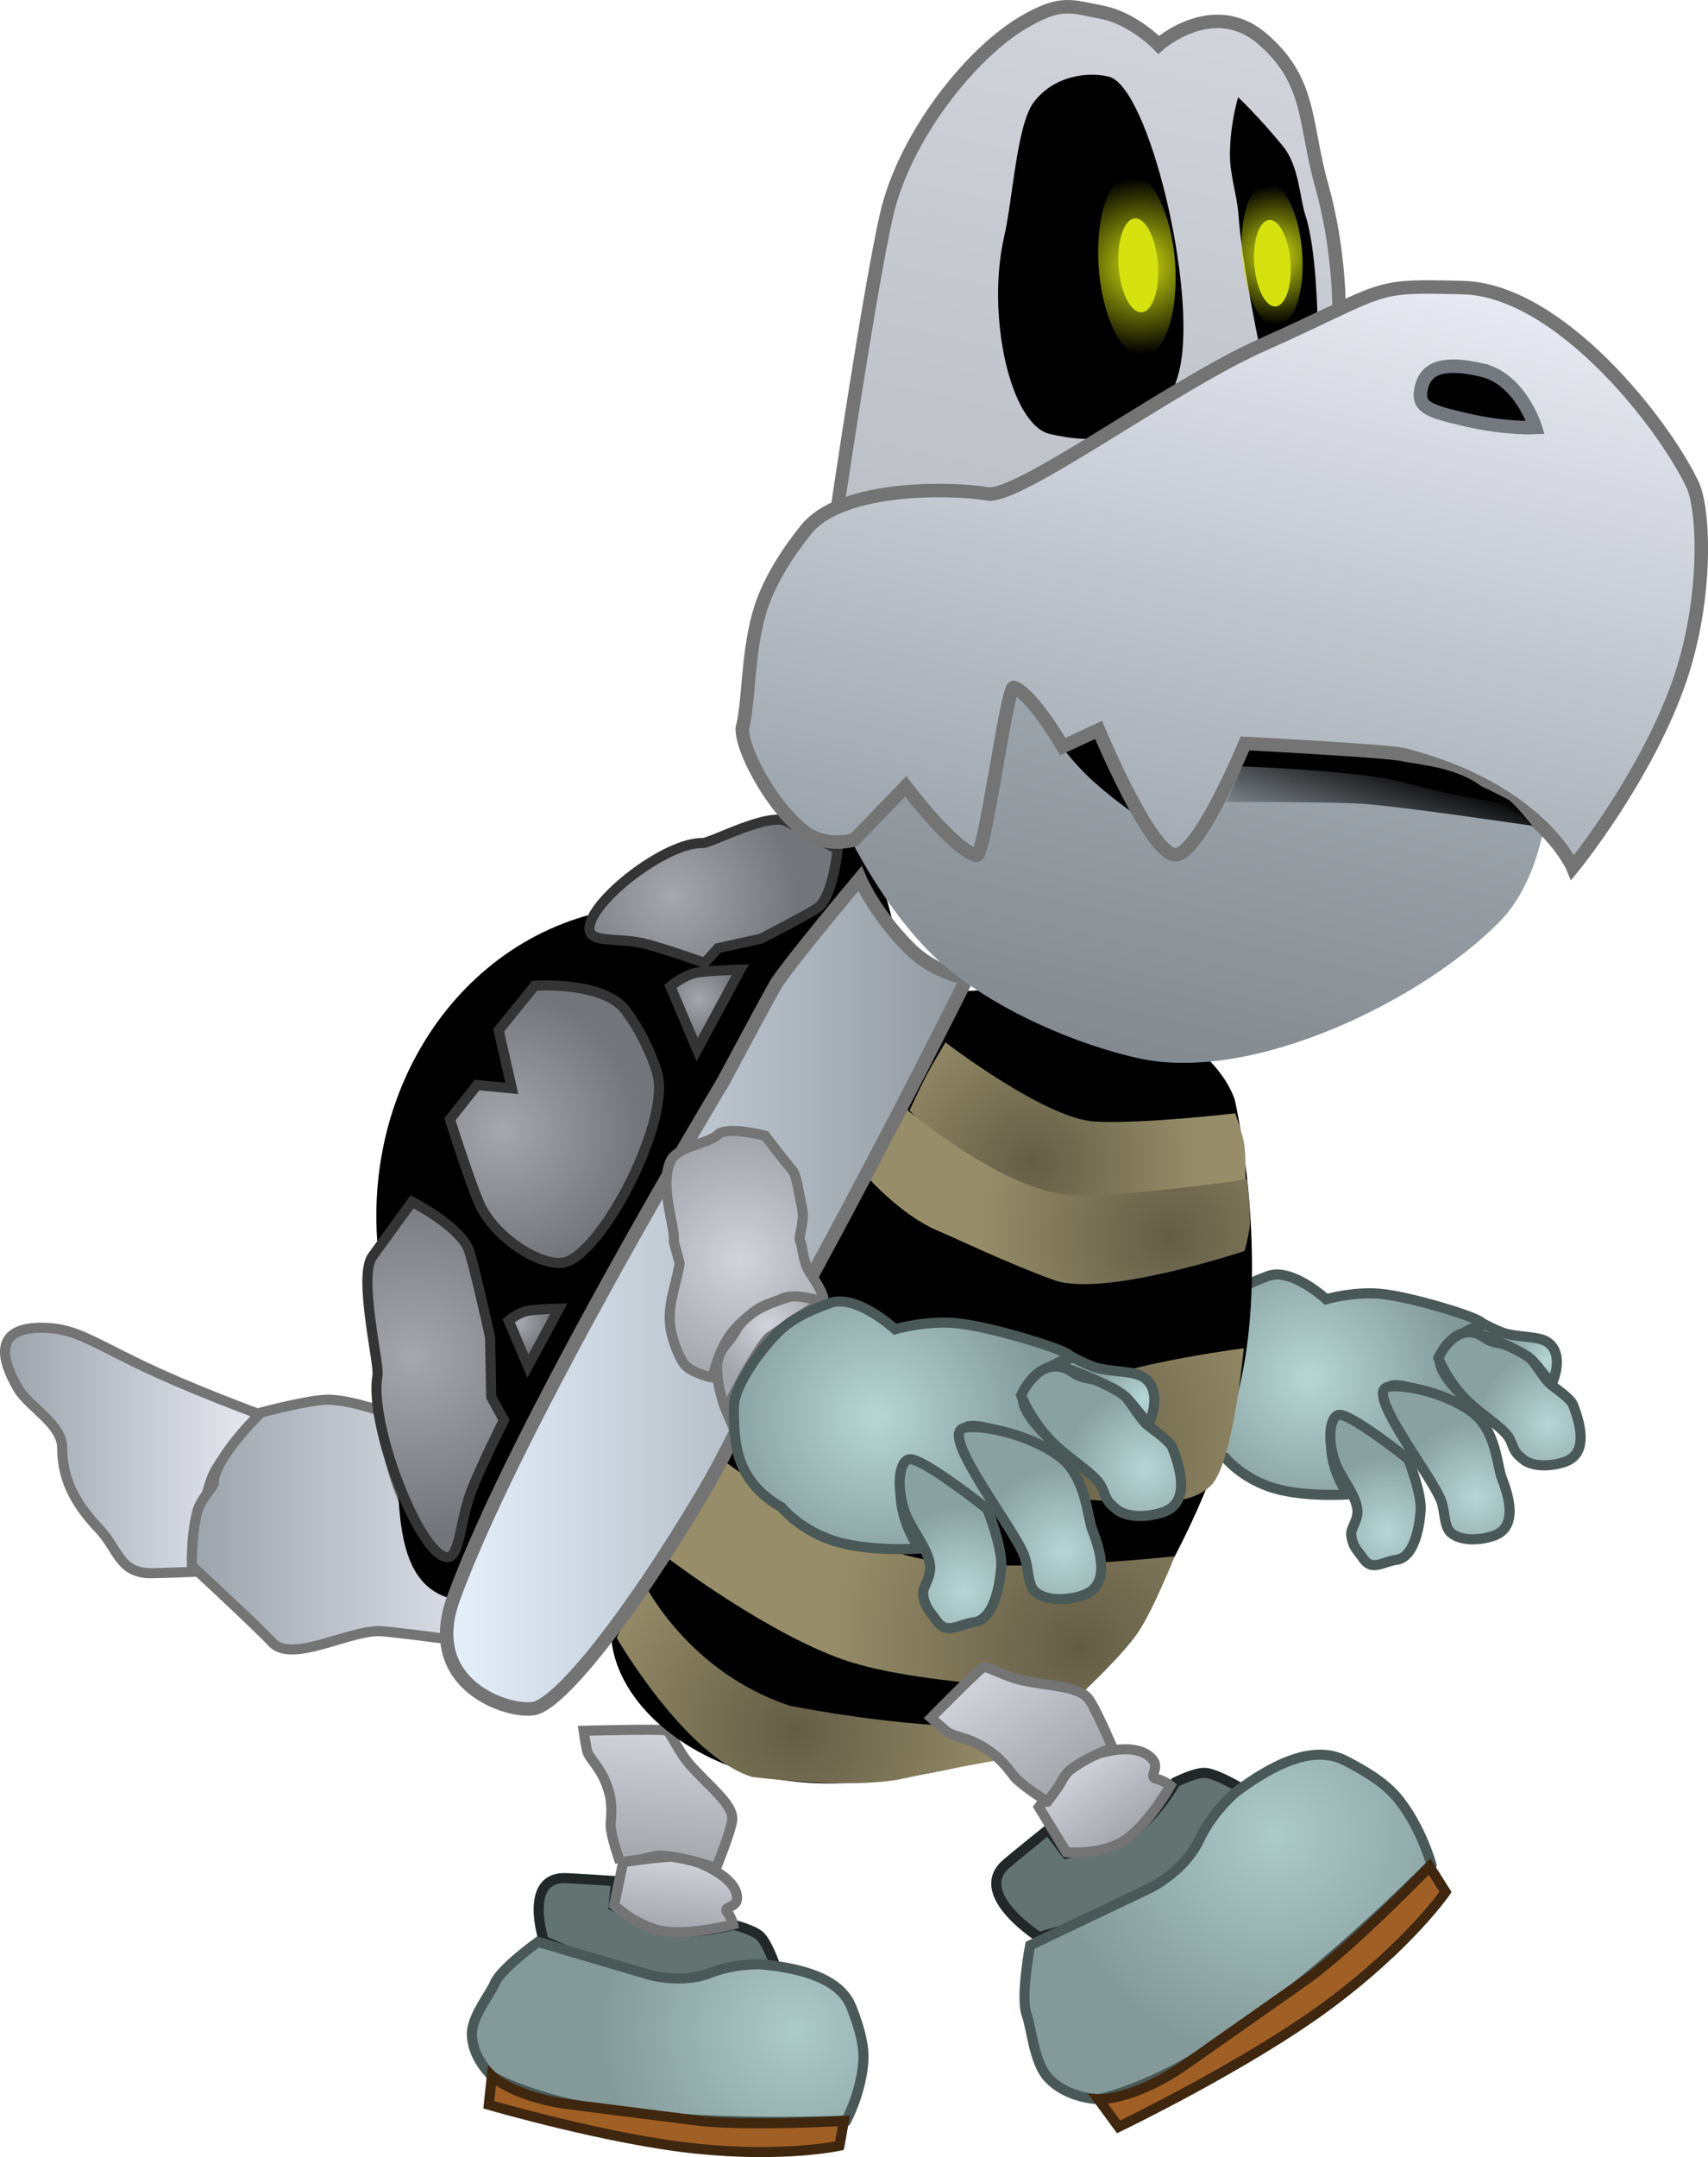 <svg version="1.1" xmlns="http://www.w3.org/2000/svg" xmlns:xlink="http://www.w3.org/1999/xlink" width="126.819" height="160.104" viewBox="0,0,126.819,160.104"><defs><radialGradient cx="273.345" cy="201.368" r="11.158" gradientUnits="userSpaceOnUse" id="color-1"><stop offset="0" stop-color="#b6d6d4"/><stop offset="1" stop-color="#839a99"/></radialGradient><radialGradient cx="285.729" cy="210.222" r="5.681" gradientUnits="userSpaceOnUse" id="color-2"><stop offset="0" stop-color="#b6d6d6"/><stop offset="1" stop-color="#89a19f"/></radialGradient><radialGradient cx="279.126" cy="212.823" r="5.579" gradientUnits="userSpaceOnUse" id="color-3"><stop offset="0" stop-color="#b6d6d6"/><stop offset="1" stop-color="#89a19f"/></radialGradient><radialGradient cx="291.109" cy="204.772" r="5.283" gradientUnits="userSpaceOnUse" id="color-4"><stop offset="0" stop-color="#b6d6d6"/><stop offset="1" stop-color="#89a19f"/></radialGradient><radialGradient cx="291.046" cy="200.159" r="3.247" gradientUnits="userSpaceOnUse" id="color-5"><stop offset="0" stop-color="#b6d6d6"/><stop offset="1" stop-color="#89a19f"/></radialGradient><radialGradient cx="265.957" cy="195.726" r="3.618" gradientUnits="userSpaceOnUse" id="color-6"><stop offset="0" stop-color="#d2d3db"/><stop offset="1" stop-color="#a3a5ab"/></radialGradient><radialGradient cx="266.628" cy="193.577" r="6.999" gradientUnits="userSpaceOnUse" id="color-7"><stop offset="0" stop-color="#d2d3db"/><stop offset="1" stop-color="#a3a5ab"/></radialGradient><linearGradient x1="195.314" y1="206.801" x2="176.5" y2="206.801" gradientUnits="userSpaceOnUse" id="color-8"><stop offset="0" stop-color="#e9eaf3"/><stop offset="1" stop-color="#9ca4ab"/></linearGradient><linearGradient x1="215.16" y1="212.301" x2="190.369" y2="212.301" gradientUnits="userSpaceOnUse" id="color-9"><stop offset="0" stop-color="#e9eaf3"/><stop offset="1" stop-color="#9ca4ab"/></linearGradient><radialGradient cx="235.17" cy="249.839" r="14.569" gradientUnits="userSpaceOnUse" id="color-10"><stop offset="0" stop-color="#accac8"/><stop offset="1" stop-color="#839a99"/></radialGradient><linearGradient x1="226.63" y1="236.964" x2="226.057" y2="242.562" gradientUnits="userSpaceOnUse" id="color-11"><stop offset="0" stop-color="#d2d3db"/><stop offset="1" stop-color="#a3a5ab"/></linearGradient><linearGradient x1="225.321" y1="227.538" x2="224.291" y2="237.59" gradientUnits="userSpaceOnUse" id="color-12"><stop offset="0" stop-color="#d2d3db"/><stop offset="1" stop-color="#a3a5ab"/></linearGradient><radialGradient cx="252.78" cy="185.421" r="12.465" gradientUnits="userSpaceOnUse" id="color-13"><stop offset="0" stop-color="#645d46"/><stop offset="1" stop-color="#978d69"/></radialGradient><radialGradient cx="262.942" cy="190.938" r="14.404" gradientUnits="userSpaceOnUse" id="color-14"><stop offset="0" stop-color="#645d46"/><stop offset="1" stop-color="#978d69"/></radialGradient><radialGradient cx="253.941" cy="206.326" r="18.365" gradientUnits="userSpaceOnUse" id="color-15"><stop offset="0" stop-color="#645d46"/><stop offset="1" stop-color="#978d69"/></radialGradient><radialGradient cx="256.264" cy="221.424" r="18.811" gradientUnits="userSpaceOnUse" id="color-16"><stop offset="0" stop-color="#645d46"/><stop offset="1" stop-color="#978d69"/></radialGradient><radialGradient cx="235.069" cy="227.522" r="16.112" gradientUnits="userSpaceOnUse" id="color-17"><stop offset="0" stop-color="#645d46"/><stop offset="1" stop-color="#978d69"/></radialGradient><linearGradient x1="247.921" y1="195.171" x2="209.291" y2="195.171" gradientUnits="userSpaceOnUse" id="color-18"><stop offset="0" stop-color="#9299a0"/><stop offset="1" stop-color="#e5f0fb"/></linearGradient><radialGradient cx="213.394" cy="183.069" r="10.301" gradientUnits="userSpaceOnUse" id="color-19"><stop offset="0" stop-color="#a6a7ad"/><stop offset="1" stop-color="#74757a"/></radialGradient><radialGradient cx="226.028" cy="165.627" r="9.215" gradientUnits="userSpaceOnUse" id="color-20"><stop offset="0" stop-color="#a6a7ad"/><stop offset="1" stop-color="#74757a"/></radialGradient><radialGradient cx="228.026" cy="173.306" r="2.968" gradientUnits="userSpaceOnUse" id="color-21"><stop offset="0" stop-color="#a6a7ad"/><stop offset="1" stop-color="#74757a"/></radialGradient><radialGradient cx="206.751" cy="199.882" r="13.188" gradientUnits="userSpaceOnUse" id="color-22"><stop offset="0" stop-color="#a6a7ad"/><stop offset="1" stop-color="#74757a"/></radialGradient><radialGradient cx="214.811" cy="197.36" r="2.133" gradientUnits="userSpaceOnUse" id="color-23"><stop offset="0" stop-color="#a6a7ad"/><stop offset="1" stop-color="#74757a"/></radialGradient><radialGradient cx="270.773" cy="235.277" r="16.614" gradientUnits="userSpaceOnUse" id="color-24"><stop offset="0" stop-color="#accac8"/><stop offset="1" stop-color="#839a99"/></radialGradient><linearGradient x1="256.107" y1="229.937" x2="260.133" y2="235.372" gradientUnits="userSpaceOnUse" id="color-25"><stop offset="0" stop-color="#d2d3db"/><stop offset="1" stop-color="#a3a5ab"/></linearGradient><linearGradient x1="248.94" y1="223.027" x2="255.401" y2="231.748" gradientUnits="userSpaceOnUse" id="color-26"><stop offset="0" stop-color="#d2d3db"/><stop offset="1" stop-color="#a3a5ab"/></linearGradient><linearGradient x1="266.047" y1="153.393" x2="260.406" y2="177.635" gradientUnits="userSpaceOnUse" id="color-27"><stop offset="0" stop-color="#9da5ac"/><stop offset="1" stop-color="#838a90"/></linearGradient><linearGradient x1="263.145" y1="99.812" x2="253.696" y2="140.422" gradientUnits="userSpaceOnUse" id="color-28"><stop offset="0" stop-color="#d2d3db"/><stop offset="1" stop-color="#bdc0c7"/></linearGradient><radialGradient cx="270.81" cy="118.074" r="5.151" gradientUnits="userSpaceOnUse" id="color-29"><stop offset="0" stop-color="#d5e20f"/><stop offset="1" stop-color="#d5e20f" stop-opacity="0"/></radialGradient><radialGradient cx="260.835" cy="118.889" r="6.536" gradientUnits="userSpaceOnUse" id="color-30"><stop offset="0" stop-color="#d5e20f"/><stop offset="1" stop-color="#d5e20f" stop-opacity="0"/></radialGradient><linearGradient x1="273.581" y1="117.712" x2="262.044" y2="167.297" gradientUnits="userSpaceOnUse" id="color-31"><stop offset="0" stop-color="#e9eaf3"/><stop offset="1" stop-color="#9ca4ab"/></linearGradient><linearGradient x1="278.445" y1="155.335" x2="276.008" y2="163.032" gradientUnits="userSpaceOnUse" id="color-32"><stop offset="0" stop-color="#000000"/><stop offset="1" stop-color="#000000" stop-opacity="0"/></linearGradient><radialGradient cx="233.095" cy="197.468" r="4.282" gradientUnits="userSpaceOnUse" id="color-33"><stop offset="0" stop-color="#d2d3db"/><stop offset="1" stop-color="#a3a5ab"/></radialGradient><radialGradient cx="231.08" cy="192.632" r="9.157" gradientUnits="userSpaceOnUse" id="color-34"><stop offset="0" stop-color="#d2d3db"/><stop offset="1" stop-color="#a3a5ab"/></radialGradient><radialGradient cx="241.178" cy="204.315" r="12.543" gradientUnits="userSpaceOnUse" id="color-35"><stop offset="0" stop-color="#b6d6d4"/><stop offset="1" stop-color="#839a99"/></radialGradient><radialGradient cx="255.099" cy="214.268" r="6.386" gradientUnits="userSpaceOnUse" id="color-36"><stop offset="0" stop-color="#b6d6d6"/><stop offset="1" stop-color="#89a19f"/></radialGradient><radialGradient cx="247.677" cy="217.192" r="6.271" gradientUnits="userSpaceOnUse" id="color-37"><stop offset="0" stop-color="#b6d6d6"/><stop offset="1" stop-color="#89a19f"/></radialGradient><radialGradient cx="261.147" cy="208.142" r="5.939" gradientUnits="userSpaceOnUse" id="color-38"><stop offset="0" stop-color="#b6d6d6"/><stop offset="1" stop-color="#89a19f"/></radialGradient><radialGradient cx="261.076" cy="202.956" r="3.65" gradientUnits="userSpaceOnUse" id="color-39"><stop offset="0" stop-color="#b6d6d6"/><stop offset="1" stop-color="#89a19f"/></radialGradient></defs><g transform="translate(-176.125,-99.143)"><g data-paper-data="{&quot;isPaintingLayer&quot;:true}" fill-rule="nonzero" stroke-linecap="butt" stroke-linejoin="miter" stroke-miterlimit="10" stroke-dasharray="" stroke-dashoffset="0" style="mix-blend-mode: normal"><g data-paper-data="{&quot;index&quot;:null}" stroke-width="0.75"><path d="M264.259,203.915c-0.395,-1.447 -0.297,-3.146 -0.301,-3.255c-0.04,-1.074 1.425,-3.426 2.968,-4.938c1.09,-1.069 2.631,-1.587 3.317,-1.858c1.755,-0.693 4.35,1.71 4.35,1.71c0,0 1.898,-0.56 3.916,-0.413c2.202,0.161 7.738,1.853 7.645,2.198c-0.056,0.207 -3.925,1.352 -2.966,3.432c0.681,1.478 3.079,3.313 3.079,3.313c0,0 -6.794,-2.959 -7.007,-1.938c-0.47,2.253 2.132,5.04 2.132,5.04l-1.008,0.084c0,0 -4.605,-3.561 -4.914,-2.974c-1.475,2.8 0.736,5.745 0.736,5.745c0,0 -3.56,0.258 -5.926,-0.604c-2.1,-0.766 -3.185,-2.13 -3.185,-2.13c0,0 -0.794,-0.426 -1.451,-1.075c-0.647,-0.639 -1.154,-1.495 -1.383,-2.335z" fill="url(#color-1)" stroke="#4a5957"/><path d="M283.125,210.518c-0.785,-1.986 -5.472,-7.839 -4.049,-8.401c0.781,-0.309 4.156,0.23 6.346,1.839c1.799,1.322 1.859,3.996 2.213,4.892c0.785,1.986 0.91,3.686 -0.513,4.248c-0.85,0.336 -2.434,0.522 -3.254,-0.179c-0.552,-0.472 -0.427,-1.6 -0.743,-2.4z" fill="url(#color-2)" stroke="#4a5957"/><path d="M276.455,213.085c-0.073,-0.608 0.664,-1.157 0.406,-2.188c-0.287,-1.144 -1.26,-2.182 -1.653,-3.36c-0.546,-1.636 -0.324,-3.3 0.347,-3.381c0.872,-0.105 5.13,3.279 5.13,3.279c0,0 0.987,2.481 0.925,3.753c-0.017,0.358 -0.227,3.542 -1.816,3.733c-0.95,0.114 -1.782,0.859 -2.425,-0.069c-0.433,-0.625 -0.807,-0.874 -0.914,-1.767z" fill="url(#color-3)" stroke="#4a5957"/><path d="M288.289,206.09c-0.334,-0.845 -1.819,-1.683 -3.039,-2.802c-1.622,-1.488 -2.328,-3.35 -2.328,-3.35c0,0 1.337,-3.043 3.509,-1.448c0.622,0.457 1.828,0.302 2.822,0.993c0.816,0.567 1.409,1.971 2.094,2.483c0.876,0.653 1.441,1.105 1.569,1.429c0.778,1.97 0.902,3.655 -0.509,4.213c-0.843,0.333 -2.414,0.518 -3.227,-0.178c-0.547,-0.468 -0.579,-0.548 -0.892,-1.341z" fill="url(#color-4)" stroke="#4a5957"/><path d="M289.447,199.75c-1.422,-0.889 -4.219,-1.853 -4.219,-1.853l1.098,-0.475c0,0 1.04,0.552 1.586,0.7c1.066,0.289 2.41,0.195 3.057,0.6c1.422,0.889 0.395,3.112 0.395,3.112c0,0 -0.382,-0.413 -0.921,-1.09c-0.241,-0.302 -0.557,-0.719 -0.996,-0.994z" fill="url(#color-5)" stroke="#4a5957"/><path d="M263.947,201.733c0,0 -0.919,-1.348 -1.005,-2.653c-0.04,-0.604 0.497,-1.26 0.638,-1.738c0.446,-1.511 2.028,-2.219 2.8,-2.684c0.656,-0.396 1.615,0.063 1.615,0.063c0,0 -2.454,2.476 -2.496,2.549c-0.704,1.22 -1.551,4.464 -1.551,4.464z" data-paper-data="{&quot;index&quot;:null}" fill="url(#color-6)" stroke="#747474"/><path d="M266.198,191.568c0.154,0.175 0.37,1.101 0.823,1.562c0.612,0.624 1.107,1.156 1.111,1.456c0.002,0.155 -1.564,-0.196 -2.316,0.361c-0.376,0.278 -0.966,0.518 -1.401,1.029c-0.469,0.55 -0.941,1.175 -1.174,1.828c-0.417,1.166 -0.378,2.288 -0.378,2.288c0,0 -1.278,-0 -1.764,-0.461c-0.324,-0.307 -1.022,-1.254 -1.261,-2.252c-0.256,-1.07 -0.043,-2.215 -0.079,-3.219c-0.003,-0.083 -0.59,-1.16 -0.589,-1.235c0.011,-0.608 -1.368,-2.75 -1.072,-4.3c0.187,-0.976 1.901,-1.409 2.333,-2.044c0.415,-0.611 2.641,-0.472 2.641,-0.472c0,0 0.642,0.564 1.203,1.038c0.262,0.222 0.505,0.424 0.657,0.54c0.362,0.277 0.656,1.285 0.929,1.865c0.433,0.917 0.114,1.765 0.336,2.017z" data-paper-data="{&quot;index&quot;:null}" fill="url(#color-7)" stroke="#747474"/></g><g data-paper-data="{&quot;index&quot;:null}" stroke="#747474" stroke-width="0.75"><path d="M180.738,206.582c0,-1.74 -2.477,-3.027 -3.256,-4.355c-1.527,-2.604 -1.497,-4.535 1.701,-4.535c2.298,0 3.408,0.808 6.998,2.571c3.956,1.944 9.401,3.919 9.401,3.919c0,0 -2.998,2.752 -3.743,4.691c-0.837,2.177 -1.306,6.932 -1.306,6.932c0,0 -2.492,0.105 -3.188,0.105c-2.361,0 -2.42,-1.768 -3.851,-3.282c-1.497,-1.584 -2.757,-3.412 -2.757,-6.045z" fill="url(#color-8)"/><path d="M192.01,209.176c0,-1.804 3.5,-5.192 3.5,-5.192c0,0 3.489,-0.936 4.92,-0.952c1.54,-0.017 4.018,0.855 4.018,0.855c0,0 0.389,5.184 2.794,8.779c2.356,3.522 7.918,5.836 7.918,5.836l-5.387,2.352c0,0 -4.824,-0.647 -5.52,-0.647c-2.361,0 -6.501,2.399 -7.932,0.828c-0.966,-1.06 -5.948,-5.673 -5.948,-5.673c0,0 -0.077,-2.234 0.408,-4.05c0.256,-0.959 1.229,-1.802 1.229,-2.137z" fill="url(#color-9)"/></g><g data-paper-data="{&quot;index&quot;:null}" stroke-width="0.75"><path d="M226.358,246.434c-3.652,-0.374 -9.858,-3.251 -9.858,-3.251c0,0 -1.49,-4.574 1.453,-4.643c0.402,-0.01 3.909,0.226 3.909,0.226l-0.172,1.85c0,0 3.39,1.781 3.942,1.837c2.654,0.272 4.952,-0.453 4.952,-0.453c0,0 1.515,0.389 1.986,0.852c0.55,0.54 1.115,2.19 1.115,2.19c0,0 -3.125,1.823 -7.327,1.392z" fill="#627372" stroke="#222828"/><path d="M212.655,253.236c0,0 -1.486,-1.349 -1.493,-3.133c-0.005,-1.303 1.395,-3.006 1.693,-3.746c0.44,-1.091 3.219,-3.082 3.219,-3.082l8.278,2.443c0,0 2.382,0.684 4.444,-0.119c1.918,-0.747 3.746,-0.675 3.968,-0.652c3.039,0.311 5.783,1.097 6.594,3.207c0.445,1.158 0.967,2.656 0.868,4.023c-0.168,2.32 -1.258,4.351 -1.258,4.351c0,0 -7.728,0.402 -15.266,-0.369c-7.537,-0.772 -11.047,-2.922 -11.047,-2.922z" fill="url(#color-10)" stroke="#4a5957"/><path d="M212.647,253.232c0,0 1.687,1.641 6.125,2.147c0.094,0.011 9.285,1.178 9.373,1.187c3.781,0.387 10.641,-0.004 10.641,-0.004l-0.334,1.84c0,0 -4.053,0.891 -10.605,0.22c-6.551,-0.671 -15.428,-3.261 -15.428,-3.261z" fill="#a06025" stroke="#3f260f"/><path d="M222.397,237.35c0,0 3.233,-0.489 4.163,-0.393c0.79,0.081 4.377,1.371 4.291,3.105c-0.034,0.694 -1.073,0.584 -0.741,0.99c0.354,0.434 0.451,0.926 0.451,0.926c0,0 -2.826,0.756 -4.904,0.544c-2.078,-0.213 -3.934,-1.972 -3.934,-1.972z" fill="url(#color-11)" stroke="#747474"/><path d="M222.17,237.373c0,0 -0.683,-1.9 -0.704,-2.725c-0.01,-0.388 0.191,-1.407 -0.129,-2.518c-0.469,-1.628 -1.212,-2.161 -1.569,-2.878c-0.094,-0.19 -0.31,-1.647 -0.31,-1.647c0,0 5.17,-0.138 6.1,-0.043c0.334,0.034 0.853,1.498 1.835,2.606c1.339,1.509 3.164,2.889 3.102,4.007c-0.043,0.776 -1.21,3.637 -1.21,3.637c0,0 -1.781,-0.72 -3.86,-0.933c-0.693,-0.071 -1.311,0.208 -1.793,0.281c-0.965,0.146 -1.463,0.213 -1.463,0.213z" fill="url(#color-12)" stroke="#747474"/></g><g data-paper-data="{&quot;index&quot;:null}"><path d="M204.866,194.697c-2.662,-12.891 4.644,-25.295 16.318,-27.706c11.674,-2.41 18.412,-11.796 21.073,1.094c2.662,12.891 -16.505,46.975 -28.179,49.385c-11.674,2.41 -6.551,-9.883 -9.212,-22.774z" fill="#000000" stroke="#000000" stroke-width="0.5"/><path d="M244.927,178.257l2.752,-5.55l7.274,-0.381c0,0 10.62,2.394 12.84,8.389c0.041,0.11 2.732,12.129 0.228,21.93c-3.442,13.475 -12.916,26.001 -18.194,27.091c-2.707,0.559 -9.724,2.538 -15.971,1.465c-6.122,-1.052 -11.496,-5.102 -12.282,-9.937c-1.113,-6.846 14.196,-26.406 14.196,-26.406z" fill="#000000" stroke="none" stroke-width="0"/><path d="M255.178,188.395c-2.725,-0.854 -6.254,-2.607 -8.586,-4.218c-1.925,-1.33 -2.928,-2.634 -2.928,-2.634c0,0 0.838,-1.806 1.272,-2.626c0.453,-0.857 1.391,-2.406 1.391,-2.406c0,0 7.407,5.686 11.097,5.875c3.69,0.189 10.412,-0.612 10.412,-0.612c0,0 0.558,1.513 0.678,2.323c0.132,0.887 0.081,2.79 0.081,2.79c0,0 -8.442,3.067 -13.416,1.508z" fill="url(#color-13)" stroke="none" stroke-width="NaN"/><path d="M268.531,191.993c0,0 -10.425,3.492 -14.152,2.158c-3.283,-1.175 -7.357,-3.131 -8.527,-3.617c-3.263,-1.355 -6.129,-4.943 -6.129,-4.943l3.354,-4.405c0,0 7.408,6.393 12.659,6.662c3.69,0.189 12.977,-1.171 12.977,-1.171c0,0 0.256,2.262 0.223,3.22c-0.027,0.773 -0.405,2.096 -0.405,2.096z" fill="url(#color-14)" stroke="none" stroke-width="NaN"/><path d="M250.224,209.882c-8.484,-0.608 -18.48,-5.287 -18.48,-5.287l3.515,-7.053c0,0 4.471,2.041 9.722,2.31c3.69,0.189 10.236,2.365 13.984,1.235c3.748,-1.13 9.509,-1.876 9.509,-1.876c0,0 -0.769,8.506 -2.423,10.177c-2.139,2.161 -7.344,1.101 -15.827,0.493z" fill="url(#color-15)" stroke="none" stroke-width="NaN"/><path d="M256.676,224.608c0,0 -11.528,-0.277 -17.353,-2.091c-5.825,-1.814 -13.597,-7.716 -13.597,-7.716l4.288,-7.135c0,0 7.675,5.885 14.761,7.224c6.03,1.139 18.573,-0.237 18.573,-0.237c0,0 -1.572,3.938 -2.717,5.646c-1.075,1.604 -3.955,4.309 -3.955,4.309z" fill="url(#color-16)" stroke="none" stroke-width="NaN"/><path d="M243.324,231.124c-3.905,0.894 -11.365,-0.096 -11.365,-0.096c-4.975,-1.559 -10.043,-10.313 -10.043,-10.313l1.951,-4.22c0,0 3.184,6.677 10.853,9.235c0.102,0.034 5.322,1.067 10.572,1.431c4.314,0.3 8.85,-0.053 8.85,-0.053l-3.948,2.682c0,0 -4.384,0.766 -6.868,1.335z" fill="url(#color-17)" stroke="none" stroke-width="NaN"/><path d="M229.814,179.435c0,0 3.691,-6.898 3.961,-7.309c1.164,-1.77 6.199,-7.771 6.199,-7.771c0,0 1.038,2.504 3.63,5.12c1.91,1.928 4.317,2.283 4.317,2.283c0,0 -5.286,10.626 -11.169,21.447c-3.029,5.571 -5.476,11.797 -8.548,16.955c-5.31,8.916 -10.445,15.38 -12.418,15.787c-1.799,0.371 -8.353,-1.657 -5.988,-8.176c4.646,-12.803 20.015,-38.336 20.015,-38.336z" fill="url(#color-18)" stroke="#747474" stroke-width="1"/><path d="M211.547,179.676l2.583,0.247l-0.981,-4.313l2.685,-3.31c0,0 5.026,-0.326 6.68,1.766c1.343,1.698 2.295,4.126 2.467,4.959c0.767,3.713 -4.225,13.253 -6.99,13.824c-1.624,0.335 -5.196,-1.8 -6.32,-4.478c-0.79,-1.881 -2.14,-6.155 -2.14,-6.155z" fill="url(#color-19)" stroke="#343434" stroke-width="0.75"/><path d="M228.448,170.611c0,0 -3.131,-1.12 -4.545,-1.448c-2.012,-0.467 -4.053,0.032 -4.013,-1.147c0.068,-2.008 5.701,-6.389 8.397,-6.298c0.604,0.021 4.921,-2.332 6.273,-1.594c1.666,0.909 3.758,2.075 3.758,2.075c0,0 -0.323,3.271 -1.361,4.223c-0.431,0.395 -4.336,2.395 -4.336,2.395l-3.187,0.7z" data-paper-data="{&quot;index&quot;:null}" fill="url(#color-20)" stroke="#343434" stroke-width="0.75"/><path d="M227.891,177.05l-1.99,-4.694c0,0 0.894,-0.771 1.838,-0.997c0.731,-0.175 3.351,-0.245 3.351,-0.245z" fill="url(#color-21)" stroke="#343434" stroke-width="0.75"/><path d="M213.544,204.551c0,0 -1.822,3.629 -2.457,5.34c-0.905,2.434 -0.799,5.289 -2.031,4.767c-2.098,-0.89 -5.55,-9.972 -4.899,-13.446c0.146,-0.778 -1.442,-7.338 -0.388,-8.804c1.298,-1.806 2.955,-4.065 2.955,-4.065c0,0 3.375,1.726 4.163,3.457c0.327,0.718 1.629,6.601 1.629,6.601l0.081,4.429z" data-paper-data="{&quot;index&quot;:null}" fill="url(#color-22)" stroke="#343434" stroke-width="0.75"/><path d="M215.324,200.539l-1.431,-3.374c0,0 0.643,-0.554 1.321,-0.716c0.525,-0.126 2.409,-0.176 2.409,-0.176z" fill="url(#color-23)" stroke="#343434" stroke-width="0.75"/></g><g data-paper-data="{&quot;index&quot;:null}" stroke-width="0.75"><path d="M263.621,238.504c-3.647,2.702 -10.357,4.403 -10.357,4.403c0,0 -4.822,-3.073 -2.564,-5.297c0.309,-0.304 3.253,-2.67 3.253,-2.67l1.344,1.783c0,0 4.089,-0.896 4.568,-1.251c2.304,-1.707 3.531,-4.044 3.531,-4.044c0,0 1.503,-0.765 2.242,-0.697c0.864,0.079 2.628,1.143 2.628,1.143c0,0 -0.999,3.928 -4.646,6.63z" fill="#627372" stroke="#222828"/><path d="M257.685,254.948c0,0 -2.324,-0.041 -3.751,-1.608c-1.043,-1.145 -1.227,-3.728 -1.566,-4.61c-0.5,-1.302 0.244,-5.203 0.244,-5.203l8.897,-4.243c0,0 2.545,-1.237 3.635,-3.538c1.014,-2.141 2.606,-3.489 2.81,-3.64c2.799,-2.074 5.729,-3.502 8.093,-2.269c1.297,0.677 2.93,1.593 3.937,2.874c1.709,2.174 2.414,4.807 2.414,4.807c0,0 -6.166,6.326 -13.109,11.47c-6.943,5.143 -11.604,5.96 -11.604,5.96z" fill="url(#color-24)" stroke="#4a5957"/><path d="M257.675,254.951c0,0 2.724,0.143 6.853,-2.84c0.087,-0.063 8.733,-6.136 8.815,-6.196c3.483,-2.58 8.928,-8.226 8.928,-8.226l1.187,1.88c0,0 -2.692,3.917 -8.726,8.387c-6.034,4.471 -15.551,9.046 -15.551,9.046z" fill="#a06025" stroke="#3f260f"/><path d="M253.26,233.266c0,0 2.02,-2.717 2.789,-3.286c0.653,-0.484 4.353,-1.851 5.668,-0.233c0.526,0.648 -0.335,1.281 0.236,1.412c0.609,0.14 1.073,0.514 1.073,0.514c0,0 -1.504,2.671 -3.222,3.944c-1.718,1.273 -4.5,0.999 -4.5,0.999z" fill="url(#color-25)" stroke="#747474"/><path d="M253.895,232.864c0,0 -1.781,-1.115 -2.378,-1.766c-0.281,-0.307 -0.874,-1.249 -1.865,-1.949c-1.452,-1.025 -2.303,-1.003 -3.038,-1.363c-0.194,-0.095 -1.364,-1.137 -1.364,-1.137c0,0 3.199,-3.257 3.859,-3.747c0.237,-0.176 1.605,0.688 3.015,0.982c1.922,0.401 4.063,0.401 4.815,1.339c0.522,0.651 1.803,3.665 1.803,3.665c0,0 -1.646,0.504 -3.121,1.597c-0.492,0.364 -0.689,0.965 -0.944,1.317c-0.511,0.705 -0.781,1.062 -0.781,1.062z" fill="url(#color-26)" stroke="#747474"/></g><g data-paper-data="{&quot;index&quot;:null}"><path d="M245.928,152.607c0.925,-3.976 11.463,-4.921 23.538,-2.112c6.509,1.514 14.418,3.358 18.078,5.776c3.129,2.068 2.536,4.677 2.11,6.509c-0.925,3.976 -11.463,4.921 -23.538,2.112c-6.46,-1.503 -13.781,0.037 -17.442,-2.361c-3.182,-2.084 -3.176,-8.076 -2.746,-9.925z" fill="#000000" stroke="none" stroke-width="0"/><path d="M242.449,156.975l5.564,5.739c0,0 1.967,-12.438 2.976,-12.792c0.734,-0.258 3.191,4.14 5.698,6.626c1.863,1.847 4.262,3.407 4.262,3.407l2.975,2.337l2.739,-6.328c0,0 10.366,0.286 13.796,1.277c3.253,0.94 10.492,2.135 10.492,2.135c0,0 -0.487,5.091 -3.418,8.11c-5.617,5.788 -18.407,12.177 -27.044,10.167c-5.657,-1.316 -11.664,-4.3 -15.01,-7.526c-4.428,-4.268 -7.218,-10.785 -7.218,-10.785z" fill="url(#color-27)" stroke="none" stroke-width="0"/><path d="M241.968,115.027c1.341,-5.765 6.255,-11.991 10.267,-14.296c2.699,-1.551 3.414,-1.117 5.723,-0.673c2.309,0.444 4.193,2.408 4.193,2.408c0,0 4.045,-3.591 7.706,-0.44c3.661,3.151 3.103,6.272 4.394,10.853c1.379,4.898 1.302,9.401 1.302,9.401c0,0 -6.986,3.522 -11.313,6.184c-2.208,1.358 -13.364,8.592 -15.479,8.1c-2.872,-0.668 -10.456,0.279 -10.456,0.279c0,0 2.448,-16.595 3.662,-21.814z" fill="url(#color-28)" stroke="#747474" stroke-width="1"/><path d="M273.956,122.983l-4.373,1.582c0,0 -1.295,-6.24 -1.508,-9.552c-0.078,-1.219 -0.632,-2.915 -0.628,-4.383c0.007,-2.324 0.609,-4.266 0.609,-4.266c0,0 1.447,1.335 3.334,3.638c1.197,1.461 1.251,3.903 1.655,5.103c0.843,2.503 0.911,7.879 0.911,7.879z" fill="#000000" stroke="none" stroke-width="0"/><path d="M270.184,112.688c1.233,-0.091 2.409,2.224 2.626,5.17c0.217,2.946 -0.607,5.408 -1.84,5.499c-1.233,0.091 -2.409,-2.224 -2.626,-5.17c-0.217,-2.946 0.607,-5.408 1.84,-5.499z" fill="url(#color-29)" stroke="none" stroke-width="0"/><path d="M250.695,116.657c0.623,-2.678 0.921,-8.278 2.197,-9.94c1.496,-1.947 3.935,-2.264 5.544,-1.89c2.982,0.694 6.623,15.927 5.27,21.743c-1.353,5.816 -6.634,5.483 -9.616,4.789c-2.982,-0.694 -4.748,-8.886 -3.395,-14.702z" fill="#000000" stroke="none" stroke-width="0"/><path d="M257.706,119.033c-0.275,-3.739 0.77,-6.863 2.335,-6.979c1.565,-0.115 3.057,2.822 3.333,6.561c0.275,3.739 -0.77,6.863 -2.335,6.979c-1.565,0.115 -3.057,-2.822 -3.333,-6.561z" fill="url(#color-30)" stroke="none" stroke-width="0"/><path d="M231.269,153.082c0.494,-2.123 0.353,-5.328 1.223,-8.405c0.648,-2.292 2.102,-4.498 3.479,-6.219c2.708,-3.386 11.194,-3.07 13.466,-2.66c2.272,0.41 13.643,-8.034 20.307,-11.012c9.618,-4.298 7.957,-4.488 15.021,-4.295c7.09,0.193 14.796,9.941 17.027,14.614c0.907,1.899 1.146,8.796 -1.112,14.99c-2.582,7.085 -7.778,13.431 -7.778,13.431c0,0 -2.394,-5.739 -12.558,-8.37c-1.075,-0.278 -11.776,-0.833 -11.776,-0.833c0,0 -3.479,8.422 -5.221,8.261c-1.873,-0.173 -5.652,-9.267 -5.652,-9.267l-2.659,1.237c0,0 -2.302,-3.96 -3.639,-4.389c-0.516,-0.166 -2.146,12.634 -2.775,12.468c-1.738,-0.46 -5.247,-5.119 -5.247,-5.119l-3.836,3.965c0,0 -2.049,0.63 -3.652,-0.578c-2.583,-1.946 -4.909,-6.559 -4.616,-7.817z" fill="url(#color-31)" stroke="#747474" stroke-width="1"/><path d="M270.365,115.471c0.742,-0.055 1.449,1.338 1.58,3.11c0.131,1.772 -0.365,3.253 -1.107,3.308c-0.742,0.055 -1.449,-1.338 -1.58,-3.11c-0.131,-1.772 0.365,-3.253 1.107,-3.308z" fill="#d5e20f" stroke="none" stroke-width="0"/><path d="M259.184,118.947c-0.142,-1.923 0.396,-3.531 1.201,-3.59c0.805,-0.059 1.573,1.452 1.714,3.375c0.142,1.923 -0.396,3.531 -1.201,3.59c-0.805,0.059 -1.573,-1.452 -1.714,-3.375z" fill="#d5e20f" stroke="none" stroke-width="0"/><path d="M286.174,126.615c2.855,0.664 3.961,4.265 3.961,4.265c0,0 -2.216,0.104 -5.071,-0.561c-2.855,-0.664 -3.751,-0.91 -3.404,-2.402c0.347,-1.492 1.659,-1.967 4.514,-1.303z" fill="#000000" stroke="#73797e" stroke-width="1"/><path d="M268.868,154.875c0,0 4.201,0.221 8.943,0.537c1.678,0.112 3.284,0.355 4.66,0.623c2.512,0.489 3.584,1.432 3.584,1.432c0,0 1.458,0.692 2.044,1.019c0.516,0.287 1.811,1.952 1.811,1.952c0,0 -9.824,-1.45 -12.578,-1.633c-2.349,-0.156 -10.145,-0.133 -10.145,-0.133z" fill="url(#color-32)" stroke="none" stroke-width="0"/></g><g data-paper-data="{&quot;index&quot;:null}" stroke-width="0.75"><path d="M230.021,203.792c0,0 -0.835,-1.974 -0.609,-3.676c0.105,-0.788 0.965,-1.494 1.271,-2.074c0.965,-1.831 3.186,-2.333 4.3,-2.734c0.947,-0.34 2.064,0.498 2.064,0.498c0,0 -3.801,2.554 -3.874,2.637c-1.222,1.389 -3.152,5.348 -3.152,5.348z" data-paper-data="{&quot;index&quot;:null}" fill="url(#color-33)" stroke="#747474"/><path d="M235.548,191.282c0.153,0.265 0.192,1.514 0.656,2.225c0.627,0.962 1.127,1.776 1.054,2.162c-0.038,0.2 -1.964,-0.656 -3.076,-0.134c-0.556,0.261 -1.377,0.418 -2.071,0.963c-0.747,0.587 -1.516,1.271 -1.985,2.051c-0.838,1.394 -1.078,2.849 -1.078,2.849c0,0 -1.646,-0.331 -2.153,-1.05c-0.338,-0.48 -0.992,-1.88 -1.041,-3.226c-0.053,-1.444 0.518,-2.864 0.731,-4.167c0.018,-0.107 -0.46,-1.646 -0.439,-1.743c0.172,-0.78 -1.051,-3.896 -0.269,-5.816c0.493,-1.209 2.813,-1.323 3.534,-2.03c0.693,-0.679 3.524,0.075 3.524,0.075c0,0 0.682,0.892 1.28,1.648c0.28,0.353 0.541,0.676 0.707,0.865c0.394,0.45 0.512,1.825 0.715,2.642c0.321,1.293 -0.309,2.303 -0.089,2.684z" data-paper-data="{&quot;index&quot;:null}" fill="url(#color-34)" stroke="#747474"/><path d="M230.965,207.178c-0.444,-1.626 -0.334,-3.537 -0.339,-3.659c-0.045,-1.208 1.602,-3.851 3.336,-5.551c1.226,-1.202 2.957,-1.784 3.729,-2.089c1.973,-0.779 4.889,1.923 4.889,1.923c0,0 2.134,-0.63 4.402,-0.464c2.476,0.18 8.699,2.083 8.594,2.47c-0.063,0.233 -4.412,1.52 -3.335,3.858c0.766,1.662 3.461,3.724 3.461,3.724c0,0 -7.638,-3.326 -7.877,-2.179c-0.528,2.533 2.397,5.665 2.397,5.665l-1.133,0.094c0,0 -5.177,-4.003 -5.524,-3.344c-1.658,3.148 0.828,6.458 0.828,6.458c0,0 -4.002,0.29 -6.661,-0.679c-2.361,-0.861 -3.58,-2.394 -3.58,-2.394c0,0 -0.893,-0.479 -1.631,-1.209c-0.727,-0.719 -1.297,-1.681 -1.555,-2.624z" fill="url(#color-35)" stroke="#4a5957"/><path d="M247.619,205.158c0.878,-0.347 4.672,0.259 7.134,2.067c2.023,1.486 2.09,4.492 2.488,5.499c0.882,2.233 1.023,4.143 -0.577,4.775c-0.955,0.377 -2.737,0.587 -3.658,-0.201c-0.62,-0.531 -0.48,-1.799 -0.835,-2.697c-0.882,-2.233 -6.151,-8.812 -4.552,-9.443z" fill="url(#color-36)" stroke="#4a5957"/><path d="M244.674,217.487c-0.082,-0.683 0.747,-1.3 0.456,-2.459c-0.322,-1.286 -1.417,-2.453 -1.859,-3.777c-0.614,-1.839 -0.364,-3.71 0.39,-3.8c0.981,-0.117 5.767,3.686 5.767,3.686c0,0 1.109,2.788 1.04,4.219c-0.02,0.402 -0.255,3.982 -2.041,4.196c-1.067,0.128 -2.003,0.966 -2.726,-0.077c-0.487,-0.702 -0.907,-0.983 -1.027,-1.987z" fill="url(#color-37)" stroke="#4a5957"/><path d="M257.976,209.624c-0.376,-0.95 -2.045,-1.892 -3.416,-3.15c-1.823,-1.673 -2.617,-3.766 -2.617,-3.766c0,0 1.504,-3.421 3.945,-1.627c0.699,0.514 2.055,0.34 3.172,1.117c0.917,0.638 1.584,2.216 2.354,2.791c0.984,0.734 1.619,1.242 1.764,1.607c0.875,2.214 1.014,4.109 -0.572,4.736c-0.948,0.374 -2.714,0.582 -3.627,-0.2c-0.615,-0.526 -0.651,-0.616 -1.003,-1.508z" fill="url(#color-38)" stroke="#4a5957"/><path d="M259.278,202.496c-1.599,-1 -4.742,-2.083 -4.742,-2.083l1.234,-0.534c0,0 1.169,0.62 1.782,0.787c1.198,0.325 2.709,0.219 3.437,0.674c1.599,1 0.445,3.498 0.445,3.498c0,0 -0.429,-0.465 -1.036,-1.226c-0.271,-0.34 -0.626,-0.809 -1.12,-1.117z" fill="url(#color-39)" stroke="#4a5957"/></g></g></g></svg>